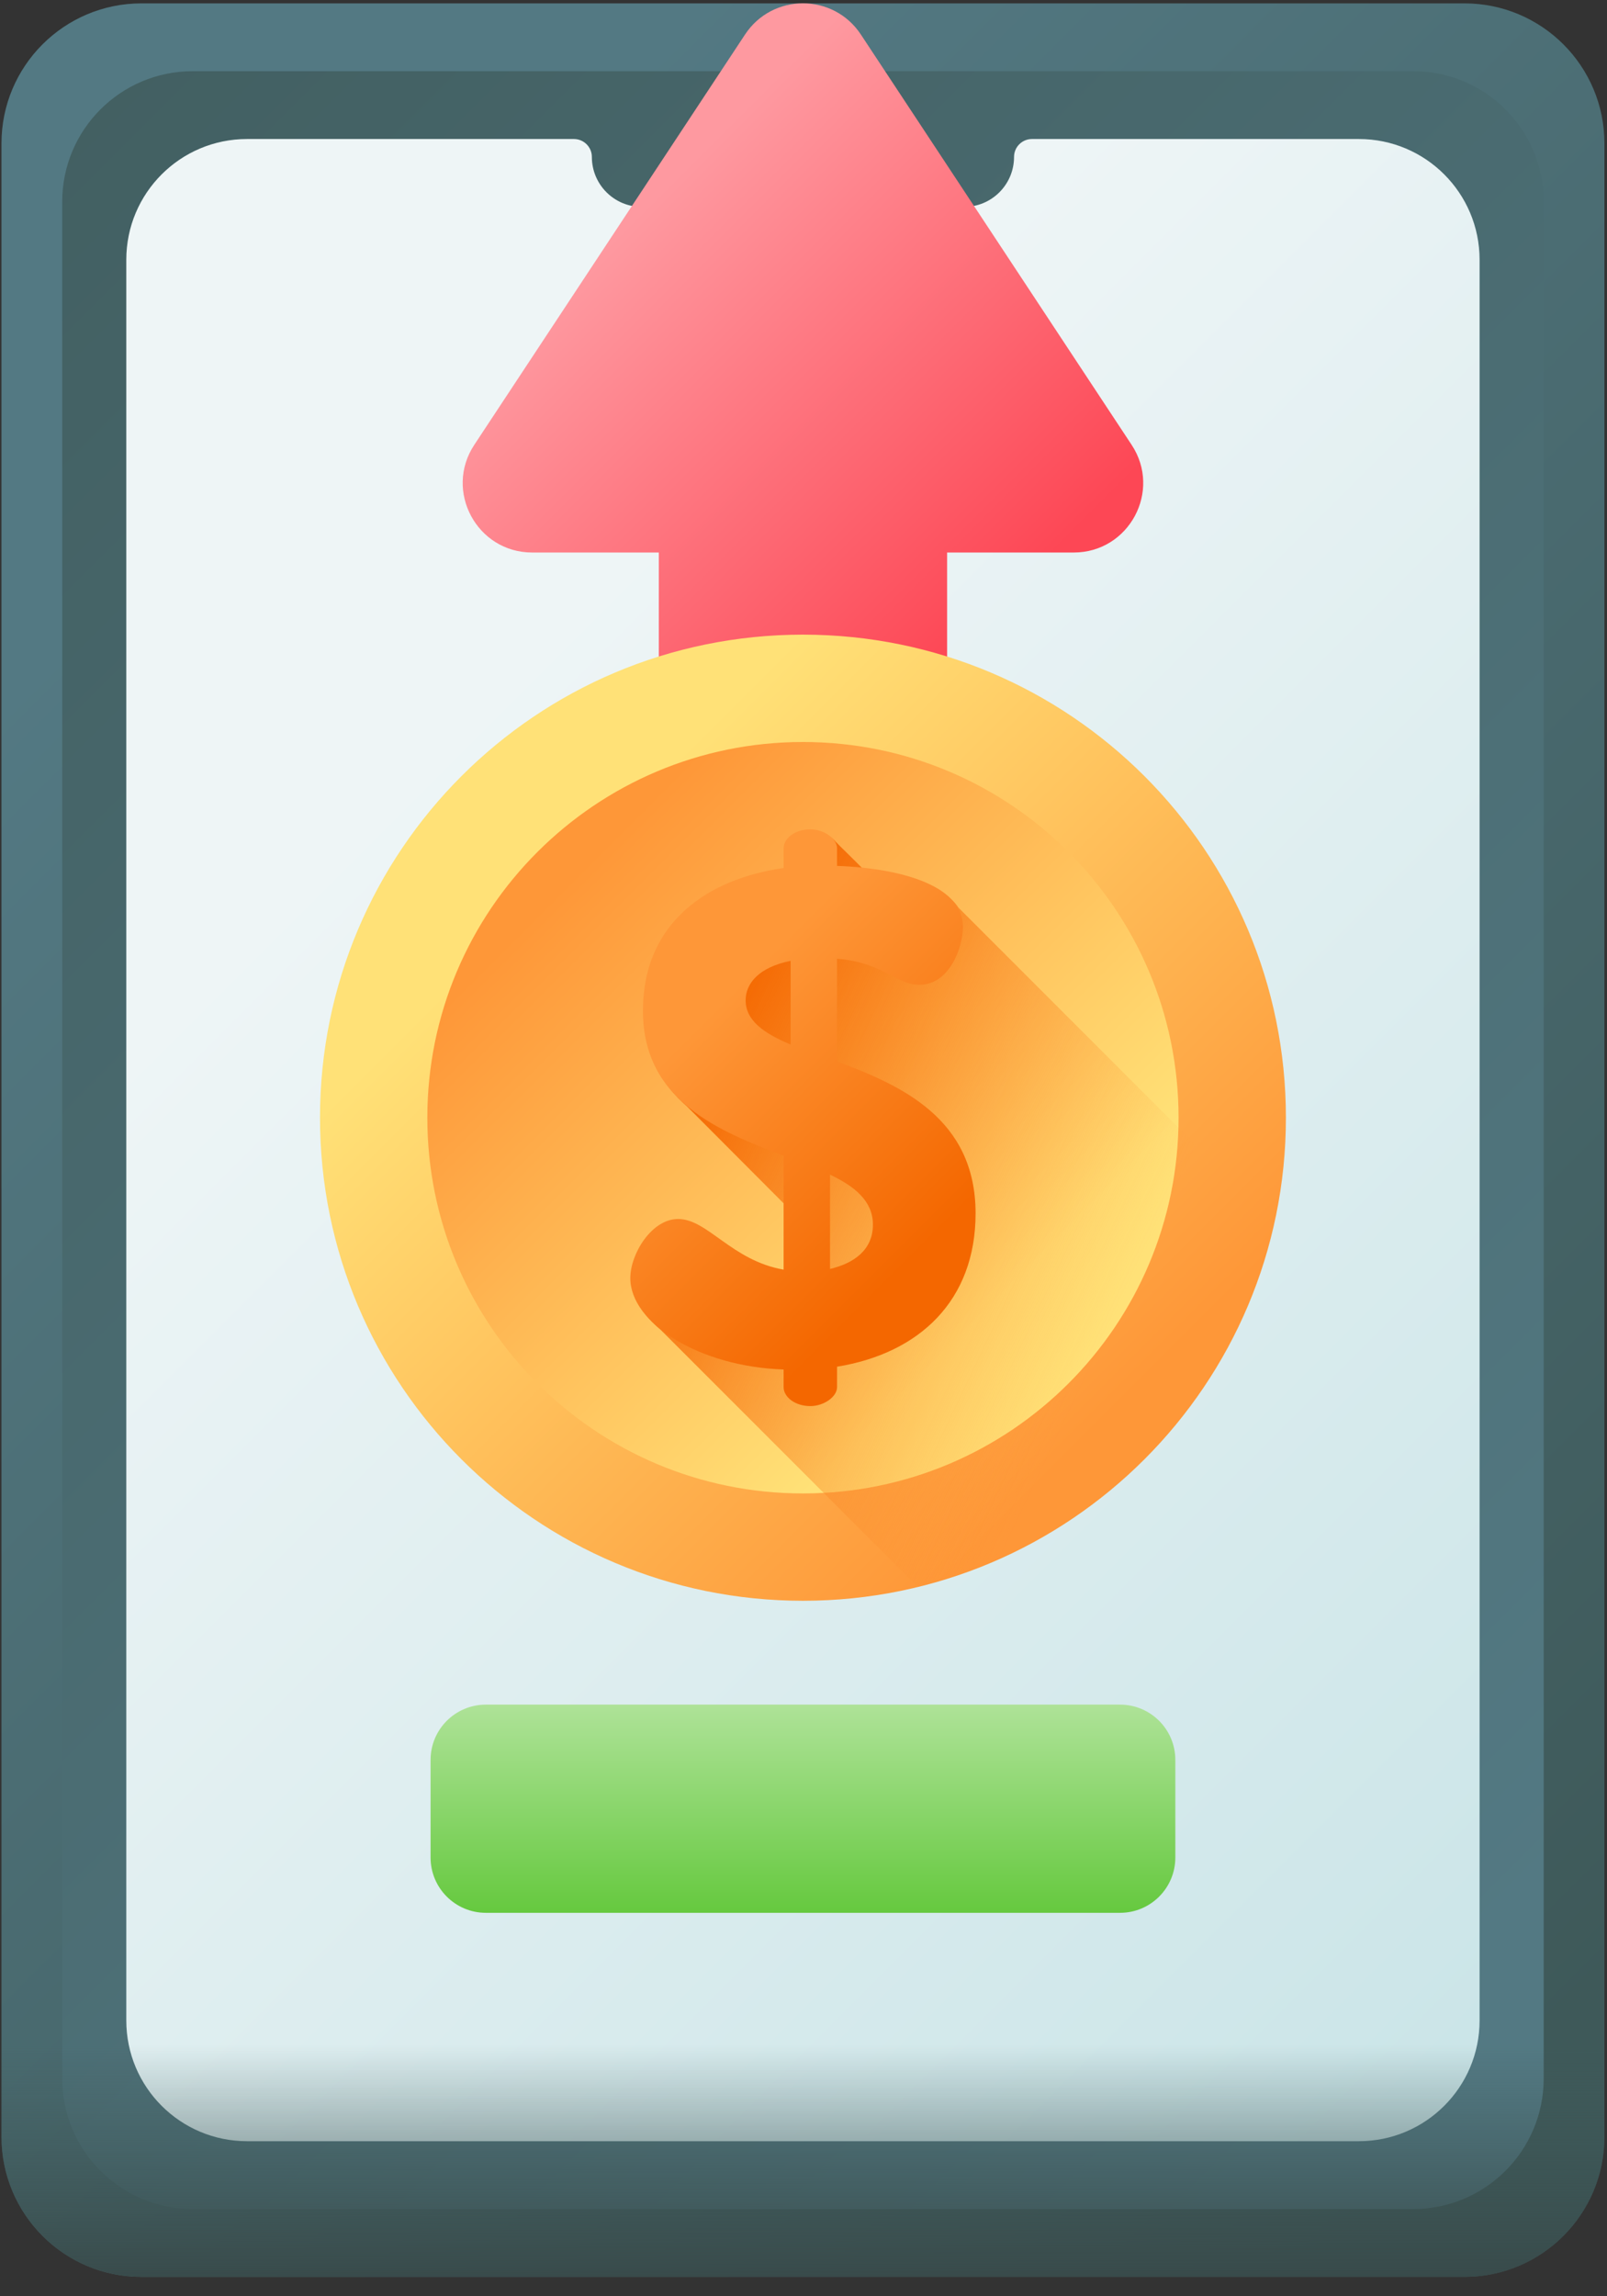 <svg width="63" height="90" viewBox="0 0 63 90" fill="none" xmlns="http://www.w3.org/2000/svg">
<rect x="0" y="0" width="63" height="90" fill="#333333" stroke="none"/>
<path d="M57.41 89.24H5.547C2.515 89.24 0.058 86.783 0.058 83.751V5.621C0.058 2.589 2.515 0.132 5.547 0.132H57.41C60.442 0.132 62.899 2.589 62.899 5.621V83.752C62.899 86.783 60.442 89.24 57.41 89.24Z" fill="url(#paint0_linear_0_211)"/>
<path d="M55.401 86.582H7.556C4.73 86.582 2.439 84.291 2.439 81.465V7.906C2.439 5.08 4.73 2.79 7.556 2.79H55.401C58.227 2.79 60.518 5.08 60.518 7.906V81.466C60.518 84.291 58.227 86.582 55.401 86.582Z" fill="url(#paint1_linear_0_211)"/>
<path d="M53.273 5.449H40.456C40.069 5.449 39.754 5.763 39.754 6.151C39.754 7.233 38.878 8.109 37.796 8.109H25.161C24.079 8.109 23.203 7.233 23.203 6.151C23.203 5.764 22.888 5.449 22.5 5.449H9.684C7.07 5.449 4.951 7.568 4.951 10.182V79.189C4.951 81.803 7.07 83.922 9.684 83.922H53.273C55.886 83.922 58.005 81.803 58.005 79.189V10.182C58.005 7.568 55.886 5.449 53.273 5.449Z" fill="url(#paint2_linear_0_211)"/>
<path d="M43.909 74.971H19.048C17.851 74.971 16.88 74 16.88 72.803V68.978C16.88 67.781 17.851 66.811 19.048 66.811H43.909C45.106 66.811 46.077 67.781 46.077 68.978V72.803C46.077 74 45.106 74.971 43.909 74.971Z" fill="url(#paint3_linear_0_211)"/>
<path d="M29.208 1.353L18.593 17.436C17.4 19.244 18.697 21.655 20.863 21.655H25.827V34.653C25.827 36.1 26.999 37.272 28.445 37.272H34.512C35.958 37.272 37.13 36.099 37.13 34.653V21.655H42.094C44.261 21.655 45.558 19.244 44.364 17.436L33.749 1.353C32.673 -0.277 30.283 -0.277 29.208 1.353Z" fill="url(#paint4_linear_0_211)"/>
<path d="M31.478 62.741C41.935 62.741 50.412 54.264 50.412 43.807C50.412 33.351 41.935 24.874 31.478 24.874C21.022 24.874 12.545 33.351 12.545 43.807C12.545 54.264 21.022 62.741 31.478 62.741Z" fill="url(#paint5_linear_0_211)"/>
<path d="M31.479 58.534C39.611 58.534 46.204 51.941 46.204 43.808C46.204 35.675 39.611 29.082 31.479 29.082C23.346 29.082 16.753 35.675 16.753 43.808C16.753 51.941 23.346 58.534 31.479 58.534Z" fill="url(#paint6_linear_0_211)"/>
<path d="M49.955 47.953L37.577 35.575C36.941 34.62 35.237 34.228 33.854 34.087C33.754 33.958 32.818 33.061 32.763 32.992C32.574 32.76 32.213 32.589 31.852 32.589C31.245 32.589 30.804 32.947 30.804 33.333V34.105C27.882 34.519 25.29 36.2 25.29 39.701C25.29 41.373 25.96 42.519 26.933 43.364C26.933 43.364 30.771 47.211 30.804 47.247V49.846C28.764 49.488 27.827 47.861 26.669 47.861C25.621 47.861 24.794 49.239 24.794 50.177C24.794 50.862 25.203 51.539 25.896 52.117L35.98 62.201C42.938 60.504 48.389 54.962 49.955 47.953Z" fill="url(#paint7_linear_0_211)"/>
<path d="M32.815 41.602V37.577C34.607 37.715 35.131 38.597 36.041 38.597C37.254 38.597 37.75 37.081 37.75 36.337C37.75 34.435 34.524 33.993 32.815 33.938V33.249C32.815 32.863 32.291 32.505 31.768 32.505C31.161 32.505 30.72 32.863 30.72 33.249V34.021C27.798 34.434 25.206 36.116 25.206 39.617C25.206 43.146 28.184 44.331 30.72 45.296V49.762C28.68 49.404 27.743 47.777 26.585 47.777C25.537 47.777 24.71 49.156 24.71 50.093C24.71 51.857 27.412 53.566 30.72 53.676V54.366C30.72 54.752 31.161 55.11 31.768 55.11C32.291 55.11 32.815 54.752 32.815 54.366V53.566C36.041 53.043 38.246 50.975 38.246 47.557C38.246 43.835 35.324 42.539 32.815 41.602ZM30.996 40.941C29.948 40.499 29.232 40.003 29.232 39.204C29.232 38.542 29.755 37.908 30.996 37.66V40.941ZM32.54 49.734V46.04C33.532 46.509 34.221 47.088 34.221 47.998C34.221 48.99 33.477 49.514 32.54 49.734Z" fill="url(#paint8_linear_0_211)"/>
<path d="M0.058 74.833V83.751C0.058 86.782 2.515 89.24 5.547 89.24H57.41C60.442 89.24 62.899 86.782 62.899 83.751V74.833H0.058Z" fill="url(#paint9_linear_0_211)"/>
<defs>
<linearGradient id="paint0_linear_0_211" x1="6.96" y1="20.167" x2="63.855" y2="77.062" gradientUnits="userSpaceOnUse">
<stop stop-color="#537983"/>
<stop offset="1" stop-color="#3E5959"/>
</linearGradient>
<linearGradient id="paint1_linear_0_211" x1="60.887" y1="74.095" x2="-20.386" y2="-7.178" gradientUnits="userSpaceOnUse">
<stop stop-color="#537983"/>
<stop offset="1" stop-color="#3E5959"/>
</linearGradient>
<linearGradient id="paint2_linear_0_211" x1="16.552" y1="29.76" x2="62.219" y2="75.427" gradientUnits="userSpaceOnUse">
<stop stop-color="#EEF5F6"/>
<stop offset="1" stop-color="#CBE5E8"/>
</linearGradient>
<linearGradient id="paint3_linear_0_211" x1="31.478" y1="64.644" x2="31.478" y2="77.521" gradientUnits="userSpaceOnUse">
<stop stop-color="#C1E9AF"/>
<stop offset="1" stop-color="#4FC123"/>
</linearGradient>
<linearGradient id="paint4_linear_0_211" x1="22.338" y1="11.055" x2="37.145" y2="25.862" gradientUnits="userSpaceOnUse">
<stop stop-color="#FE99A0"/>
<stop offset="1" stop-color="#FD4755"/>
</linearGradient>
<linearGradient id="paint5_linear_0_211" x1="21.916" y1="34.245" x2="43.349" y2="55.678" gradientUnits="userSpaceOnUse">
<stop stop-color="#FFE177"/>
<stop offset="1" stop-color="#FE9738"/>
</linearGradient>
<linearGradient id="paint6_linear_0_211" x1="38.916" y1="51.246" x2="22.246" y2="34.576" gradientUnits="userSpaceOnUse">
<stop stop-color="#FFE177"/>
<stop offset="1" stop-color="#FE9738"/>
</linearGradient>
<linearGradient id="paint7_linear_0_211" x1="43.564" y1="51.913" x2="26.256" y2="43.689" gradientUnits="userSpaceOnUse">
<stop stop-color="#FE9738" stop-opacity="0"/>
<stop offset="1" stop-color="#F46700"/>
</linearGradient>
<linearGradient id="paint8_linear_0_211" x1="27.728" y1="39.825" x2="36.486" y2="48.584" gradientUnits="userSpaceOnUse">
<stop stop-color="#FE9738"/>
<stop offset="1" stop-color="#F46700"/>
</linearGradient>
<linearGradient id="paint9_linear_0_211" x1="31.478" y1="80.153" x2="31.478" y2="89.685" gradientUnits="userSpaceOnUse">
<stop stop-color="#3E5959" stop-opacity="0"/>
<stop offset="1" stop-color="#384949"/>
</linearGradient>
</defs>
</svg>
